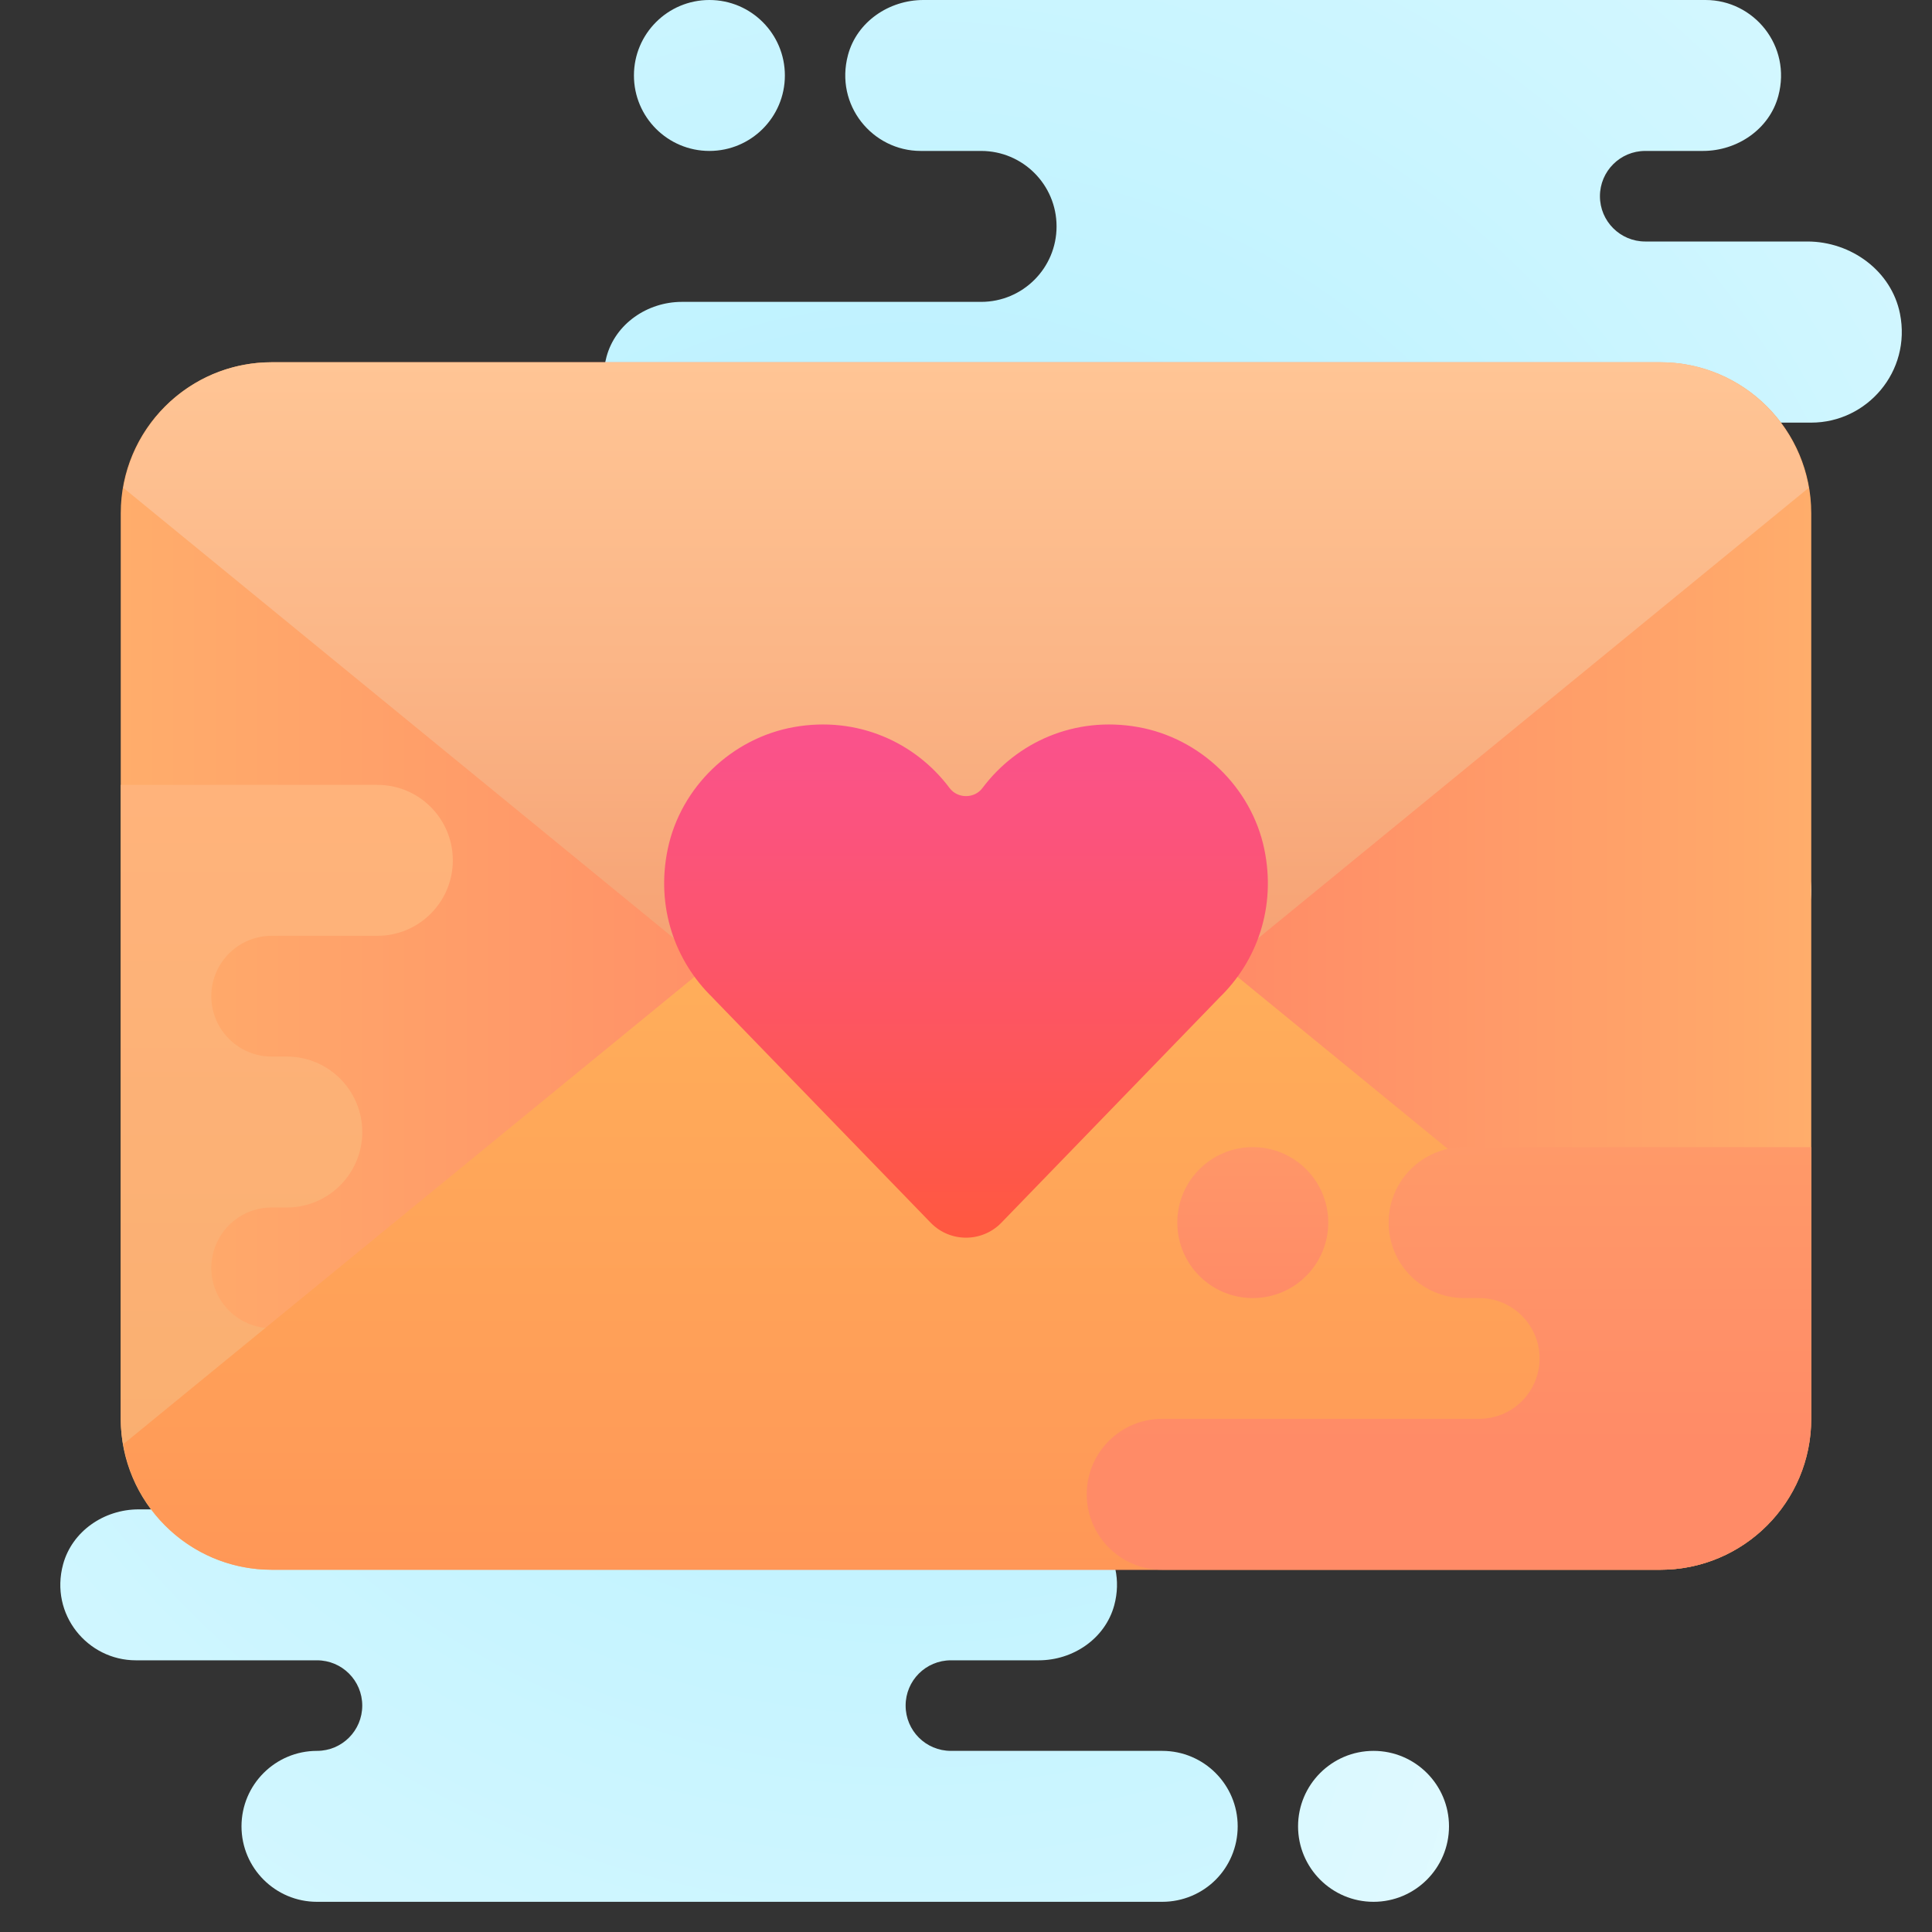 <?xml version="1.0" encoding="iso-8859-1"?>
<!-- Generator: Adobe Illustrator 21.0.2, SVG Export Plug-In . SVG Version: 6.00 Build 0)  -->
<svg version="1.1" xmlns="http://www.w3.org/2000/svg" xmlns:xlink="http://www.w3.org/1999/xlink" x="0px" y="0px"
	 viewBox="0 0 64 64" style="enable-background:new 0 0 64 64;" xml:space="preserve">
<rect x="0" y="0" width="64" height="64" fill="#333333" stroke="none"/>
<g id="Layer_1">
	<g>
		<radialGradient id="SVGID_1_" cx="30.125" cy="29.625" r="64.622" gradientUnits="userSpaceOnUse">
			<stop  offset="0" style="stop-color:#AFEEFF"/>
			<stop  offset="0.193" style="stop-color:#BBF1FF"/>
			<stop  offset="0.703" style="stop-color:#D7F8FF"/>
			<stop  offset="1" style="stop-color:#E1FAFF"/>
		</radialGradient>
		<circle style="fill:url(#SVGID_1_);" cx="23.5" cy="2.5" r="2.5"/>
		<radialGradient id="SVGID_2_" cx="30.125" cy="29.625" r="64.622" gradientUnits="userSpaceOnUse">
			<stop  offset="0" style="stop-color:#AFEEFF"/>
			<stop  offset="0.193" style="stop-color:#BBF1FF"/>
			<stop  offset="0.703" style="stop-color:#D7F8FF"/>
			<stop  offset="1" style="stop-color:#E1FAFF"/>
		</radialGradient>
		<path style="fill:url(#SVGID_2_);" d="M62.94,10.395C62.657,8.972,61.32,8,59.869,8H54.5C53.672,8,53,7.328,53,6.5
			S53.672,5,54.5,5h1.912c1.139,0,2.202-0.721,2.497-1.821C59.355,1.516,58.096,0,56.5,0H30.588c-1.138,0-2.202,0.721-2.497,1.821
			C27.645,3.484,28.904,5,30.5,5h2C33.881,5,35,6.119,35,7.5c0,1.381-1.119,2.5-2.5,2.5h-9.912c-1.138,0-2.202,0.721-2.497,1.821
			C19.645,13.484,20.904,15,22.5,15h3c0.828,0,1.5,0.672,1.5,1.5S26.328,18,25.5,18h-1.912c-1.139,0-2.202,0.721-2.497,1.821
			C20.645,21.484,21.904,23,23.5,23h-6.91c-1.14,0-2.2,0.72-2.5,1.82c-0.221,0.816-0.026,1.596,0.416,2.18h-1.919
			c-1.139,0-2.202,0.721-2.497,1.821C9.645,30.484,10.904,32,12.5,32h7.988c-0.457,0.604-1.174,1-1.988,1H8.59
			c-1.14,0-2.2,0.72-2.5,1.82C5.64,36.48,6.9,38,8.5,38h3c0.83,0,1.5,0.67,1.5,1.5c0,0.83-0.67,1.5-1.5,1.5H9.59
			c-1.14,0-2.2,0.72-2.5,1.82C6.64,44.48,7.9,46,9.5,46H14c1.1,0,2,0.9,2,2c0,1.1-0.9,2-2,2H4.59c-1.14,0-2.2,0.72-2.5,1.82
			C1.64,53.48,2.9,55,4.5,55h6c0.83,0,1.5,0.67,1.5,1.5c0,0.83-0.67,1.5-1.5,1.5C9.12,58,8,59.12,8,60.5S9.12,63,10.5,63h28
			c0.69,0,1.32-0.28,1.77-0.73C40.72,61.82,41,61.19,41,60.5c0-1.38-1.12-2.5-2.5-2.5h-7c-0.83,0-1.5-0.67-1.5-1.5
			c0-0.83,0.67-1.5,1.5-1.5h2.91c1.14,0,2.2-0.72,2.5-1.82C37.36,51.52,36.1,50,34.5,50H34c-1.1,0-2-0.9-2-2c0-1.1,0.9-2,2-2h6.41
			c1.14,0,2.2-0.72,2.5-1.82C43.36,42.52,42.1,41,40.5,41H40c-0.735,0-1.373-0.406-1.721-1h9.133c1.138,0,2.202-0.721,2.497-1.821
			C50.355,36.516,49.096,35,47.5,35c-0.227,0-0.44-0.054-0.633-0.144c0.135-0.452,0.175-0.944,0.073-1.456
			c-0.074-0.376-0.224-0.718-0.427-1.021C46.777,32.146,47.12,32,47.5,32h2.912c1.139,0,2.202-0.721,2.497-1.821
			C53.355,28.516,52.096,27,50.5,27H50c-1.105,0-2-0.895-2-2c0-1.105,0.895-2,2-2h6.412c1.139,0,2.202-0.721,2.497-1.821
			C59.355,19.516,58.096,18,56.5,18H56c-1.105,0-2-0.895-2-2c0-1.105,0.895-2,2-2h4C61.848,14,63.319,12.307,62.94,10.395z"/>
		<radialGradient id="SVGID_3_" cx="30.125" cy="29.625" r="64.622" gradientUnits="userSpaceOnUse">
			<stop  offset="0" style="stop-color:#AFEEFF"/>
			<stop  offset="0.193" style="stop-color:#BBF1FF"/>
			<stop  offset="0.703" style="stop-color:#D7F8FF"/>
			<stop  offset="1" style="stop-color:#E1FAFF"/>
		</radialGradient>
		<circle style="fill:url(#SVGID_3_);" cx="57.5" cy="29.5" r="2.5"/>
	</g>
	<radialGradient id="SVGID_4_" cx="11.253" cy="49.375" r="41.166" gradientUnits="userSpaceOnUse">
		<stop  offset="0" style="stop-color:#AFEEFF"/>
		<stop  offset="0.193" style="stop-color:#BBF1FF"/>
		<stop  offset="0.703" style="stop-color:#D7F8FF"/>
		<stop  offset="1" style="stop-color:#E1FAFF"/>
	</radialGradient>
	<path style="fill:url(#SVGID_4_);" d="M45.5,58c-1.38,0-2.5,1.12-2.5,2.5s1.12,2.5,2.5,2.5s2.5-1.12,2.5-2.5S46.88,58,45.5,58z
		 M9.5,23C8.12,23,7,24.12,7,25.5S8.12,28,9.5,28s2.5-1.12,2.5-2.5S10.88,23,9.5,23z"/>
	<linearGradient id="SVGID_6_" gradientUnits="userSpaceOnUse" x1="4" y1="32" x2="60" y2="32">
		<stop  offset="0" style="stop-color:#FFAD6B"/>
		<stop  offset="0.422" style="stop-color:#FF8B67"/>
		<stop  offset="0.656" style="stop-color:#FF8B67"/>
		<stop  offset="0.947" style="stop-color:#FFA76A"/>
		<stop  offset="1" style="stop-color:#FFAD6B"/>
		<stop  offset="1" style="stop-color:#FFAD6B"/>
	</linearGradient>
	<path style="fill:url(#SVGID_6_);" d="M55,52H9c-2.761,0-5-2.239-5-5V17c0-2.761,2.239-5,5-5h46c2.761,0,5,2.239,5,5v30
		C60,49.761,57.761,52,55,52z"/>
	<linearGradient id="SVGID_7_" gradientUnits="userSpaceOnUse" x1="9.5" y1="49.229" x2="9.5" y2="26">
		<stop  offset="0" style="stop-color:#F9AF70"/>
		<stop  offset="1" style="stop-color:#FFB37B"/>
	</linearGradient>
	<path style="fill:url(#SVGID_7_);" d="M5.023,49H12.5c1.381,0,2.5-1.119,2.5-2.5c0-1.381-1.119-2.5-2.5-2.5H9c-1.105,0-2-0.895-2-2
		c0-1.105,0.895-2,2-2h0.5c1.381,0,2.5-1.119,2.5-2.5c0-1.381-1.119-2.5-2.5-2.5H9c-1.105,0-2-0.895-2-2c0-1.105,0.895-2,2-2h3.5
		c1.381,0,2.5-1.119,2.5-2.5c0-1.381-1.119-2.5-2.5-2.5H4v21c0,0.805,0.208,1.555,0.546,2.229C4.683,48.918,4.843,48.762,5.023,49z"
		/>
	<g>
		
			<linearGradient id="SVGID_8_" gradientUnits="userSpaceOnUse" x1="-479.926" y1="-288" x2="-478.926" y2="-288" gradientTransform="matrix(2.000000e-15 -27 -27 -2.000000e-15 -7744 -12906)">
			<stop  offset="0" style="stop-color:#FF9757"/>
			<stop  offset="1" style="stop-color:#FFB65B"/>
			<stop  offset="1" style="stop-color:#FFB65B"/>
		</linearGradient>
		<path style="fill:url(#SVGID_8_);" d="M32,25L4.085,47.84C4.486,50.199,6.526,52,9,52h46c2.474,0,4.514-1.801,4.915-4.16L32,25"/>
	</g>
	<linearGradient id="SVGID_9_" gradientUnits="userSpaceOnUse" x1="41.5" y1="43" x2="41.5" y2="28.931">
		<stop  offset="1.082549e-07" style="stop-color:#FF8B67"/>
		<stop  offset="0.847" style="stop-color:#FFA76A"/>
		<stop  offset="1" style="stop-color:#FFAD6B"/>
		<stop  offset="1" style="stop-color:#FFAD6B"/>
	</linearGradient>
	<path style="fill:url(#SVGID_9_);" d="M41.5,43L41.5,43c-1.381,0-2.5-1.119-2.5-2.5v0c0-1.381,1.119-2.5,2.5-2.5h0
		c1.381,0,2.5,1.119,2.5,2.5v0C44,41.881,42.881,43,41.5,43z"/>
	<linearGradient id="SVGID_10_" gradientUnits="userSpaceOnUse" x1="48" y1="47.833" x2="48" y2="25.166">
		<stop  offset="1.082549e-07" style="stop-color:#FF8B67"/>
		<stop  offset="0.847" style="stop-color:#FFA76A"/>
		<stop  offset="1" style="stop-color:#FFAD6B"/>
		<stop  offset="1" style="stop-color:#FFAD6B"/>
	</linearGradient>
	<path style="fill:url(#SVGID_10_);" d="M60,47v-9H48.5c-1.381,0-2.5,1.119-2.5,2.5c0,1.381,1.119,2.5,2.5,2.5H49
		c1.105,0,2,0.895,2,2c0,1.105-0.895,2-2,2H38.5c-1.381,0-2.5,1.119-2.5,2.5c0,1.381,1.119,2.5,2.5,2.5H55
		C57.761,52,60,49.761,60,47z"/>
	<linearGradient id="SVGID_11_" gradientUnits="userSpaceOnUse" x1="32" y1="39" x2="32" y2="12">
		<stop  offset="0" style="stop-color:#F29265"/>
		<stop  offset="0.64" style="stop-color:#FBB687"/>
		<stop  offset="1" style="stop-color:#FFC595"/>
	</linearGradient>
	<path style="fill:url(#SVGID_11_);" d="M4.085,16.16L32,39l27.915-22.84C59.514,13.801,57.474,12,55,12H9
		C6.526,12,4.486,13.801,4.085,16.16z"/>
	<linearGradient id="SVGID_12_" gradientUnits="userSpaceOnUse" x1="32" y1="41" x2="32" y2="24">
		<stop  offset="0" style="stop-color:#FF5840"/>
		<stop  offset="0.007" style="stop-color:#FF5840"/>
		<stop  offset="0.989" style="stop-color:#FA528C"/>
		<stop  offset="1" style="stop-color:#FA528C"/>
	</linearGradient>
	<path style="fill:url(#SVGID_12_);" d="M41.881,28.125c-0.427-2.046-2.119-3.672-4.176-4.039c-2.112-0.377-4.029,0.508-5.161,2.02
		c-0.266,0.355-0.821,0.355-1.087,0c-1.132-1.512-3.049-2.397-5.161-2.02c-2.057,0.367-3.749,1.993-4.176,4.039
		c-0.403,1.93,0.25,3.726,1.486,4.921l-0.002,0.001l7.237,7.469c0.638,0.645,1.681,0.645,2.319,0l7.233-7.467l-0.001,0
		C41.631,31.853,42.284,30.057,41.881,28.125z"/>
</g>
<g id="Layer_2">
</g>
</svg>
